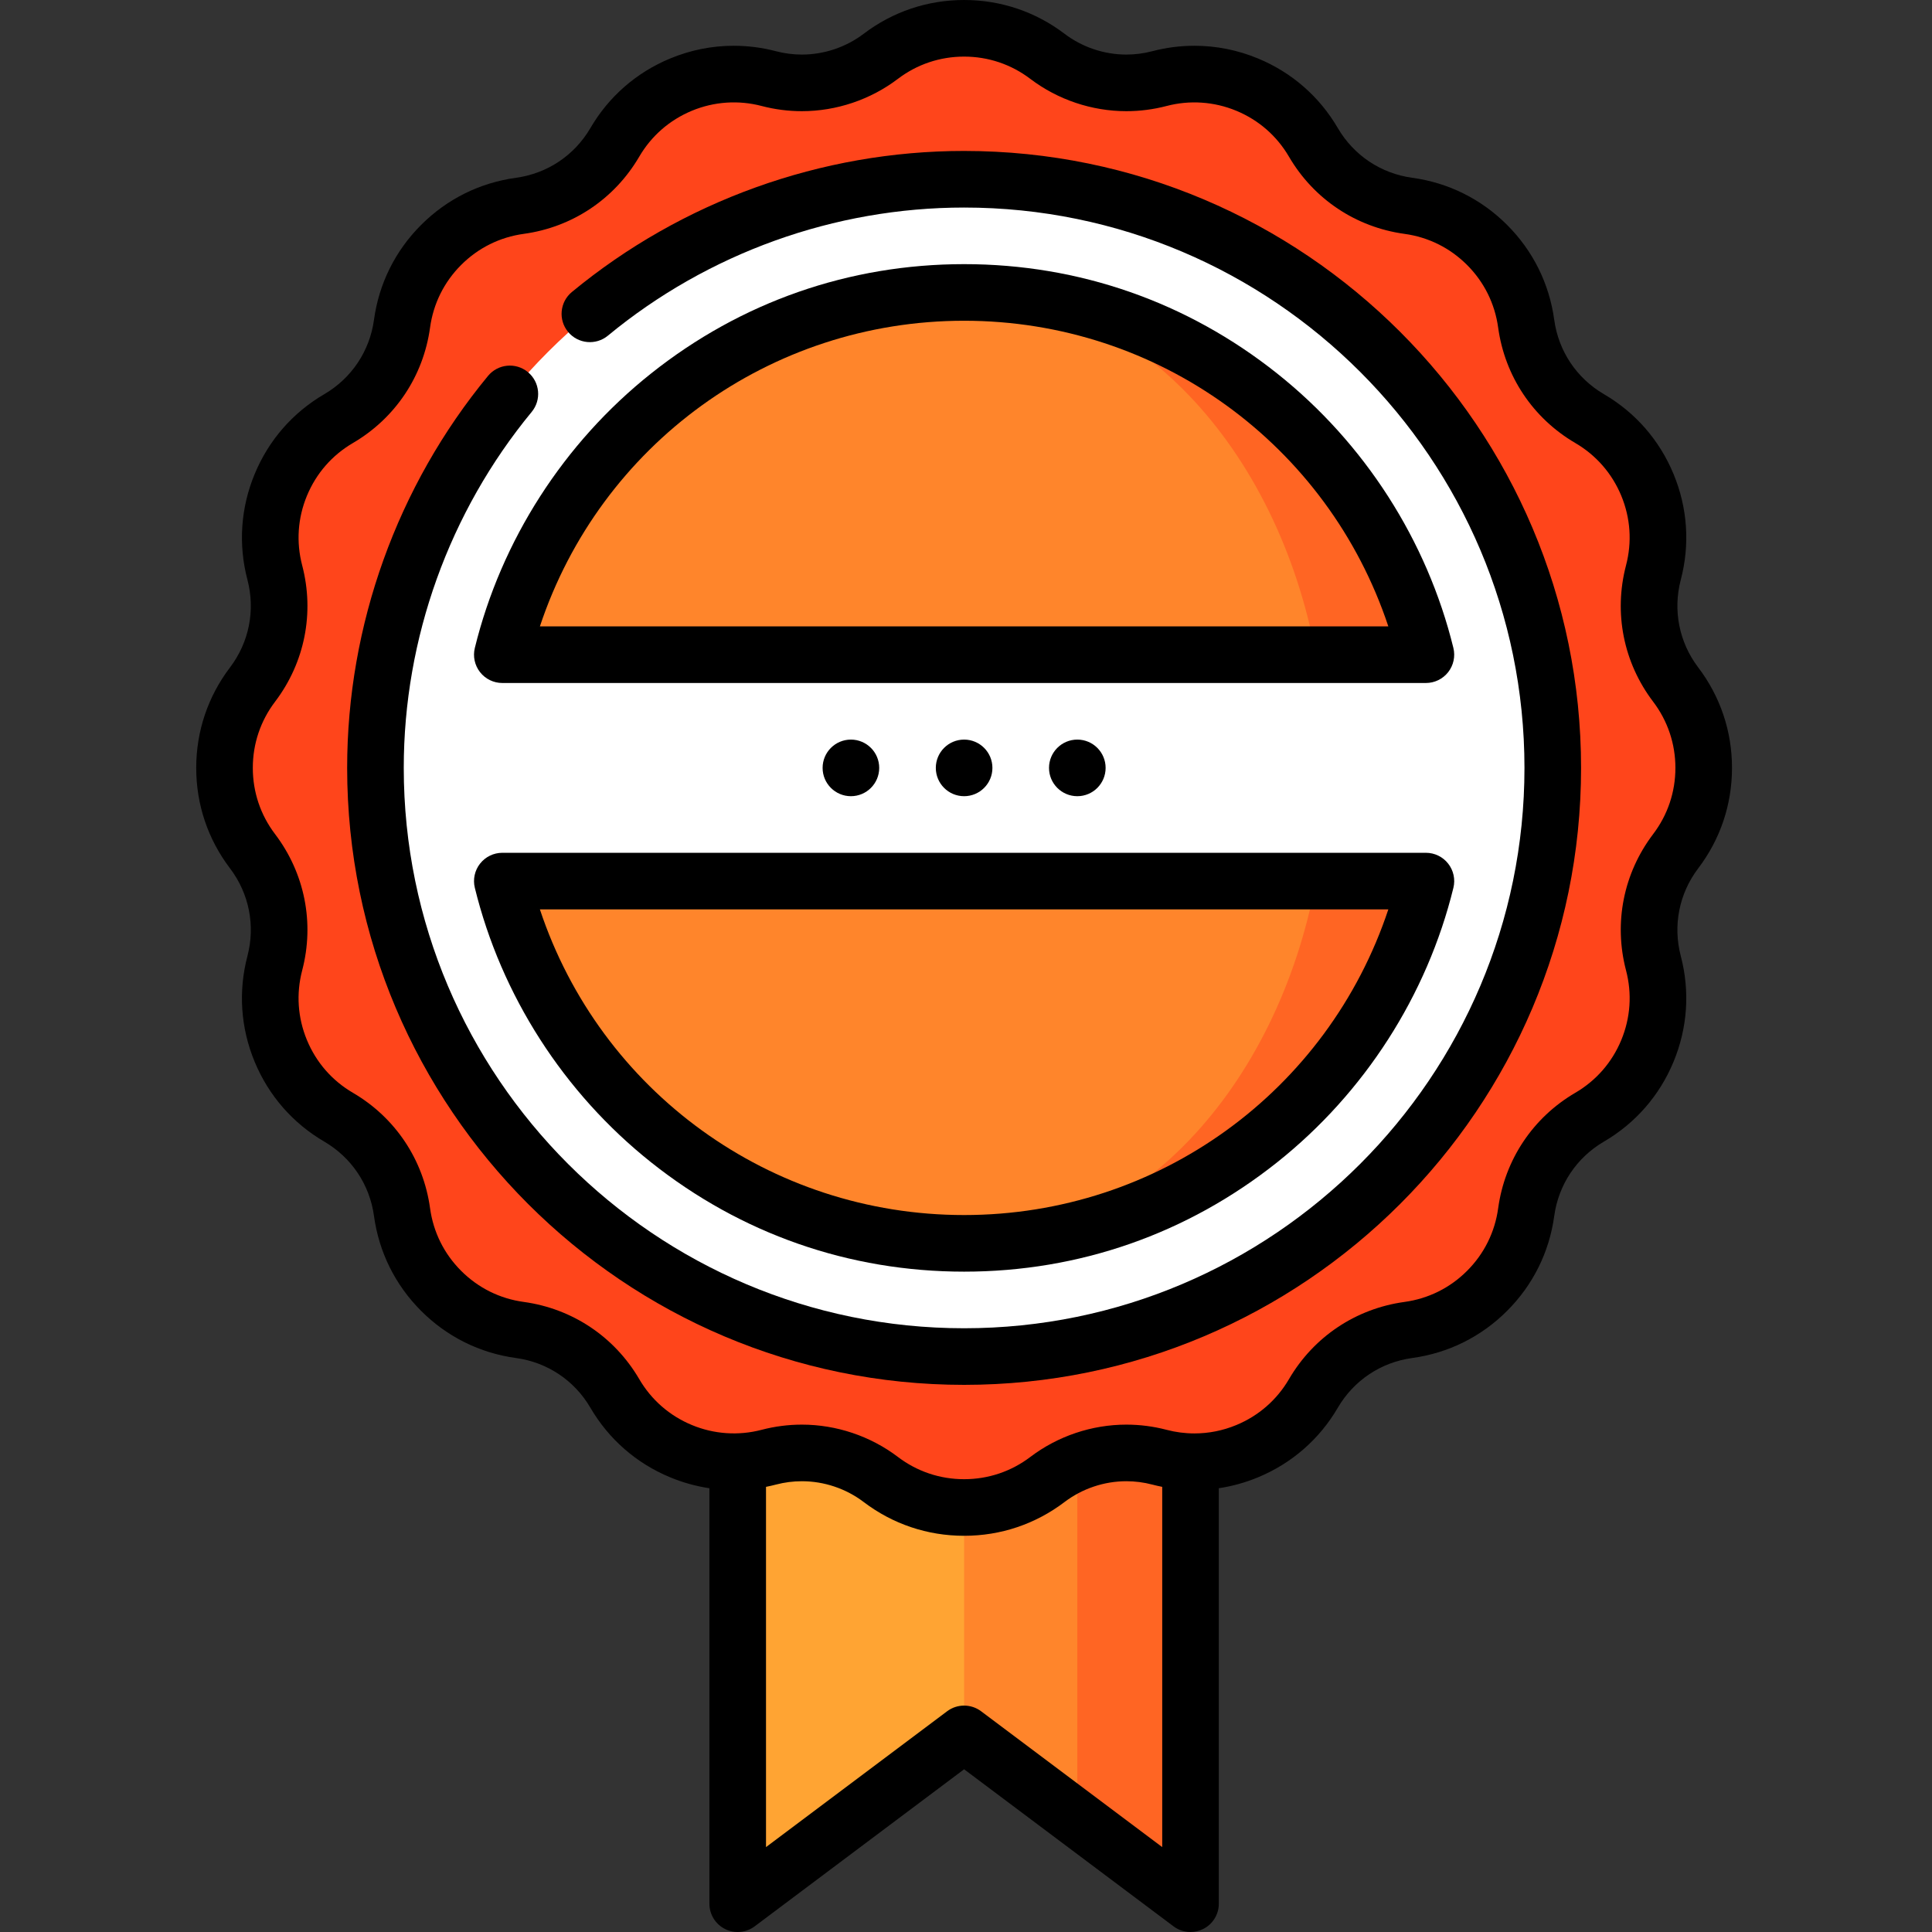 <svg height="512pt" viewBox="-52 0 512 512" width="512pt" xmlns="http://www.w3.org/2000/svg"><rect x="-52" y="0" width="512" height="512" fill="#333333" stroke="none"/><path d="m263.5 357.352h-60l30 124.648 30 22.5zm0 0" fill="#ff6523"/><path d="m173.5 357.352 30 102.148 30 22.5v-124.648zm0 0" fill="#ff852b"/><path d="m143.5 357.352v147.148l60-45v-102.148zm0 0" fill="#ffa433"/><path d="m399.5 203.5c0-8.297-2.77-15.957-7.441-22.102-6.402-8.453-8.578-19.375-5.895-29.637 1.965-7.465 1.594-15.602-1.582-23.27-3.176-7.664-8.668-13.68-15.332-17.57-9.152-5.359-15.34-14.617-16.789-25.125-1.039-7.648-4.5-15.023-10.367-20.891s-13.242-9.324-20.891-10.367c-10.504-1.445-19.766-7.637-25.125-16.785-3.887-6.668-9.906-12.16-17.57-15.336-7.668-3.176-15.805-3.547-23.27-1.582-10.258 2.684-21.184.508-29.633-5.895-6.148-4.672-13.809-7.441-22.105-7.441s-15.957 2.77-22.102 7.441c-8.453 6.402-19.375 8.578-29.637 5.895-7.465-1.965-15.602-1.594-23.27 1.582-7.664 3.176-13.68 8.668-17.57 15.332-5.359 9.152-14.617 15.34-25.125 16.789-7.648 1.039-15.023 4.5-20.891 10.367s-9.324 13.242-10.367 20.891c-1.445 10.504-7.637 19.766-16.785 25.125-6.668 3.887-12.16 9.906-15.332 17.57-3.176 7.668-3.551 15.805-1.586 23.27 2.684 10.258.512 21.184-5.895 29.633-4.672 6.148-7.441 13.809-7.441 22.105s2.77 15.957 7.441 22.102c6.402 8.453 8.578 19.379 5.895 29.637-1.965 7.465-1.594 15.602 1.582 23.27 3.176 7.664 8.668 13.68 15.332 17.57 9.152 5.359 15.34 14.617 16.789 25.125 1.039 7.648 4.5 15.023 10.367 20.891s13.242 9.324 20.891 10.367c10.504 1.445 19.766 7.637 25.125 16.789 3.887 6.664 9.906 12.156 17.57 15.332 7.668 3.176 15.805 3.547 23.27 1.582 10.258-2.684 21.184-.508 29.637 5.895 6.145 4.672 13.805 7.441 22.102 7.441s15.957-2.77 22.102-7.441c8.453-6.402 19.375-8.578 29.637-5.895 7.465 1.965 15.602 1.594 23.266-1.582 7.668-3.176 13.684-8.668 17.574-15.336 5.355-9.148 14.617-15.34 25.125-16.785 7.648-1.043 15.023-4.5 20.891-10.367s9.324-13.242 10.367-20.891c1.445-10.508 7.633-19.766 16.785-25.125 6.668-3.891 12.156-9.906 15.332-17.57 3.176-7.668 3.551-15.805 1.586-23.27-2.684-10.262-.512-21.184 5.895-29.637 4.672-6.145 7.441-13.805 7.441-22.102zm0 0" fill="#ff451b"/><path d="m203.5 359.5c-86.02 0-156-69.98-156-156s69.98-156 156-156 156 69.98 156 156-69.98 156-156 156zm0 0" fill="#fff"/><path d="m203.5 77.5 93.242 96h29.141c-13.496-55.039-63.242-96-122.383-96zm0 0" fill="#ff6523"/><path d="m203.5 77.5c-59.141 0-108.887 40.961-122.383 96h215.625c-10.281-55.039-48.184-96-93.242-96zm0 0" fill="#ff852b"/><path d="m203.5 329.5c59.141 0 108.887-40.961 122.383-96h-29.141zm0 0" fill="#ff6523"/><path d="m296.742 233.5h-215.625c13.496 55.039 63.242 96 122.383 96 45.059 0 82.961-40.961 93.242-96zm0 0" fill="#ff852b"/><path d="m407 203.5c0-9.711-3.102-18.922-8.965-26.633-5.047-6.664-6.73-15.121-4.617-23.195 2.469-9.379 1.809-19.078-1.91-28.047-3.715-8.969-10.105-16.297-18.473-21.176-7.215-4.223-12.004-11.395-13.145-19.664-1.309-9.609-5.629-18.316-12.496-25.18-6.863-6.867-15.57-11.188-25.168-12.496-8.281-1.141-15.453-5.934-19.672-13.137-4.887-8.375-12.211-14.77-21.18-18.48-5.383-2.23-11.051-3.363-16.84-3.363-3.773 0-7.543.488-11.195 1.449-2.234.586-4.543.883-6.852.883-5.871 0-11.68-1.953-16.348-5.492-7.719-5.867-16.93-8.969-26.641-8.969s-18.922 3.102-26.633 8.965c-4.676 3.543-10.484 5.496-16.355 5.496-2.312 0-4.613-.297-6.84-.879-3.664-.965-7.438-1.453-11.211-1.453-5.789 0-11.453 1.133-16.836 3.363-8.973 3.715-16.297 10.105-21.176 18.473-4.223 7.211-11.395 12.004-19.664 13.145-9.609 1.309-18.316 5.629-25.18 12.496-6.867 6.863-11.188 15.57-12.496 25.168-1.141 8.281-5.934 15.453-13.137 19.668-8.375 4.887-14.766 12.211-18.48 21.184-3.715 8.969-4.375 18.668-1.914 28.035 2.117 8.086.434 16.547-4.609 23.199-5.867 7.719-8.969 16.934-8.969 26.641 0 9.711 3.102 18.922 8.965 26.633 5.047 6.664 6.73 15.121 4.617 23.199-2.469 9.379-1.809 19.074 1.906 28.047 3.719 8.969 10.109 16.293 18.477 21.176 7.211 4.223 12.004 11.391 13.145 19.664 1.309 9.605 5.629 18.312 12.496 25.18 6.863 6.867 15.574 11.188 25.168 12.492 8.281 1.141 15.453 5.934 19.668 13.137 4.887 8.379 12.211 14.77 21.18 18.484 3.363 1.391 6.836 2.355 10.379 2.883v110.105c0 2.84 1.605 5.438 4.145 6.707 2.543 1.273 5.582.996 7.855-.707l55.5-41.625 55.5 41.625c1.32.992 2.906 1.5 4.5 1.5 1.145 0 2.293-.262 3.352-.793 2.543-1.27 4.148-3.867 4.148-6.707v-110.105c3.543-.531 7.012-1.492 10.375-2.883 8.969-3.719 16.293-10.109 21.176-18.477 4.223-7.211 11.395-12.004 19.664-13.145 9.609-1.309 18.316-5.629 25.18-12.496 6.867-6.863 11.188-15.57 12.496-25.168 1.141-8.281 5.934-15.453 13.137-19.672 8.375-4.887 14.766-12.211 18.48-21.18 3.715-8.973 4.375-18.668 1.914-28.035-2.117-8.086-.434-16.547 4.609-23.199 5.867-7.719 8.969-16.93 8.969-26.641zm-199 250c-2.668-2-6.332-2-9 0l-48 36v-95.469c.891-.176 1.781-.379 2.66-.609 2.234-.586 4.543-.883 6.852-.883 5.871 0 11.68 1.953 16.348 5.492 7.719 5.867 16.93 8.969 26.641 8.969s18.922-3.102 26.633-8.965c4.68-3.543 10.488-5.496 16.355-5.496 2.312 0 4.617.297 6.84.879.887.234 1.777.434 2.672.613v95.469zm178.082-232.43c-7.844 10.355-10.461 23.5-7.172 36.074 1.629 6.184 1.191 12.574-1.258 18.492-2.449 5.914-6.664 10.742-12.191 13.969-11.211 6.562-18.656 17.707-20.43 30.586-.863 6.328-3.711 12.07-8.242 16.598-4.523 4.527-10.266 7.375-16.609 8.242-12.867 1.773-24.012 9.219-30.578 20.438-3.219 5.52-8.047 9.73-13.965 12.184-3.555 1.473-7.289 2.219-11.098 2.219-2.488 0-4.977-.32-7.402-.961-3.477-.91-7.059-1.371-10.645-1.371-9.121 0-18.148 3.035-25.426 8.551-5.09 3.867-11.164 5.91-17.566 5.91s-12.477-2.043-17.574-5.918c-7.27-5.508-16.293-8.543-25.414-8.543-3.59 0-7.172.461-10.66 1.371-6.121 1.609-12.613 1.176-18.488-1.262-5.914-2.449-10.746-6.66-13.969-12.188-6.562-11.211-17.707-18.656-30.586-20.434-6.332-.859-12.07-3.711-16.598-8.238-4.527-4.527-7.375-10.266-8.242-16.609-1.773-12.867-9.219-24.012-20.438-30.578-5.52-3.219-9.73-8.051-12.184-13.965-2.449-5.914-2.887-12.309-1.258-18.5 3.289-12.566.672-25.711-7.18-36.074-3.867-5.086-5.91-11.16-5.91-17.562s2.043-12.477 5.918-17.57c7.844-10.355 10.461-23.496 7.172-36.074-1.625-6.18-1.191-12.574 1.258-18.488 2.453-5.918 6.664-10.746 12.191-13.973 11.211-6.562 18.656-17.703 20.434-30.582.863-6.332 3.711-12.074 8.238-16.602 4.527-4.527 10.27-7.375 16.609-8.242 12.867-1.77 24.012-9.219 30.578-20.438 3.223-5.52 8.051-9.73 13.965-12.184 5.875-2.434 12.355-2.875 18.5-1.258 3.477.91 7.059 1.371 10.648 1.371 9.121 0 18.148-3.035 25.426-8.551 5.086-3.867 11.16-5.91 17.562-5.91s12.477 2.043 17.574 5.918c7.27 5.508 16.293 8.543 25.414 8.543 3.59 0 7.172-.461 10.66-1.371 6.117-1.609 12.613-1.176 18.488 1.262 5.914 2.449 10.746 6.66 13.969 12.188 6.562 11.211 17.707 18.656 30.582 20.434 6.336.863 12.074 3.711 16.602 8.238 4.527 4.527 7.375 10.27 8.242 16.609 1.773 12.867 9.219 24.012 20.438 30.578 5.52 3.223 9.73 8.051 12.184 13.965 2.449 5.918 2.883 12.309 1.254 18.5-3.285 12.566-.672 25.711 7.184 36.074 3.863 5.086 5.91 11.16 5.91 17.562s-2.043 12.477-5.918 17.57zm0 0"/><path d="m333.164 171.715c-6.984-28.5-23.566-54.328-46.688-72.723-23.836-18.969-52.527-28.992-82.977-28.992s-59.141 10.023-82.977 28.992c-23.121 18.395-39.703 44.223-46.688 72.723-.551 2.234-.039 4.602 1.383 6.414 1.418 1.812 3.594 2.871 5.898 2.871h244.766c2.301 0 4.477-1.059 5.898-2.871s1.934-4.18 1.383-6.414zm-242.086-5.715c16-48.145 60.934-81 112.422-81s96.422 32.855 112.422 81zm0 0"/><path d="m181 203.5c0 4.141-3.359 7.5-7.5 7.5s-7.5-3.359-7.5-7.5 3.359-7.5 7.5-7.5 7.5 3.359 7.5 7.5zm0 0"/><path d="m211 203.5c0 4.141-3.359 7.5-7.5 7.5s-7.5-3.359-7.5-7.5 3.359-7.5 7.5-7.5 7.5 3.359 7.5 7.5zm0 0"/><path d="m241 203.5c0 4.141-3.359 7.5-7.5 7.5s-7.5-3.359-7.5-7.5 3.359-7.5 7.5-7.5 7.5 3.359 7.5 7.5zm0 0"/><path d="m75.219 228.871c-1.422 1.812-1.934 4.18-1.383 6.414 6.984 28.5 23.566 54.328 46.688 72.723 23.836 18.969 52.527 28.992 82.977 28.992s59.141-10.023 82.977-28.992c23.121-18.395 39.703-44.223 46.688-72.723.551-2.234.039-4.602-1.383-6.414-1.418-1.812-3.594-2.871-5.898-2.871h-244.766c-2.301 0-4.477 1.059-5.898 2.871zm240.703 12.129c-16 48.145-60.934 81-112.422 81-51.484 0-96.422-32.855-112.422-81zm0 0"/><path d="m203.5 40c-37.836 0-74.75 13.277-103.949 37.387-3.195 2.637-3.648 7.363-1.012 10.559 2.637 3.191 7.363 3.645 10.559 1.008 26.52-21.895 60.047-33.953 94.402-33.953 81.883 0 148.5 66.617 148.5 148.5s-66.617 148.5-148.5 148.5-148.5-66.617-148.5-148.5c0-34.328 12.039-67.832 33.902-94.34 2.637-3.195 2.184-7.922-1.012-10.559-3.199-2.637-7.926-2.18-10.559 1.016-24.074 29.188-37.332 66.082-37.332 103.883 0 90.152 73.348 163.5 163.5 163.5s163.5-73.348 163.5-163.5-73.348-163.5-163.5-163.5zm0 0"/></svg>